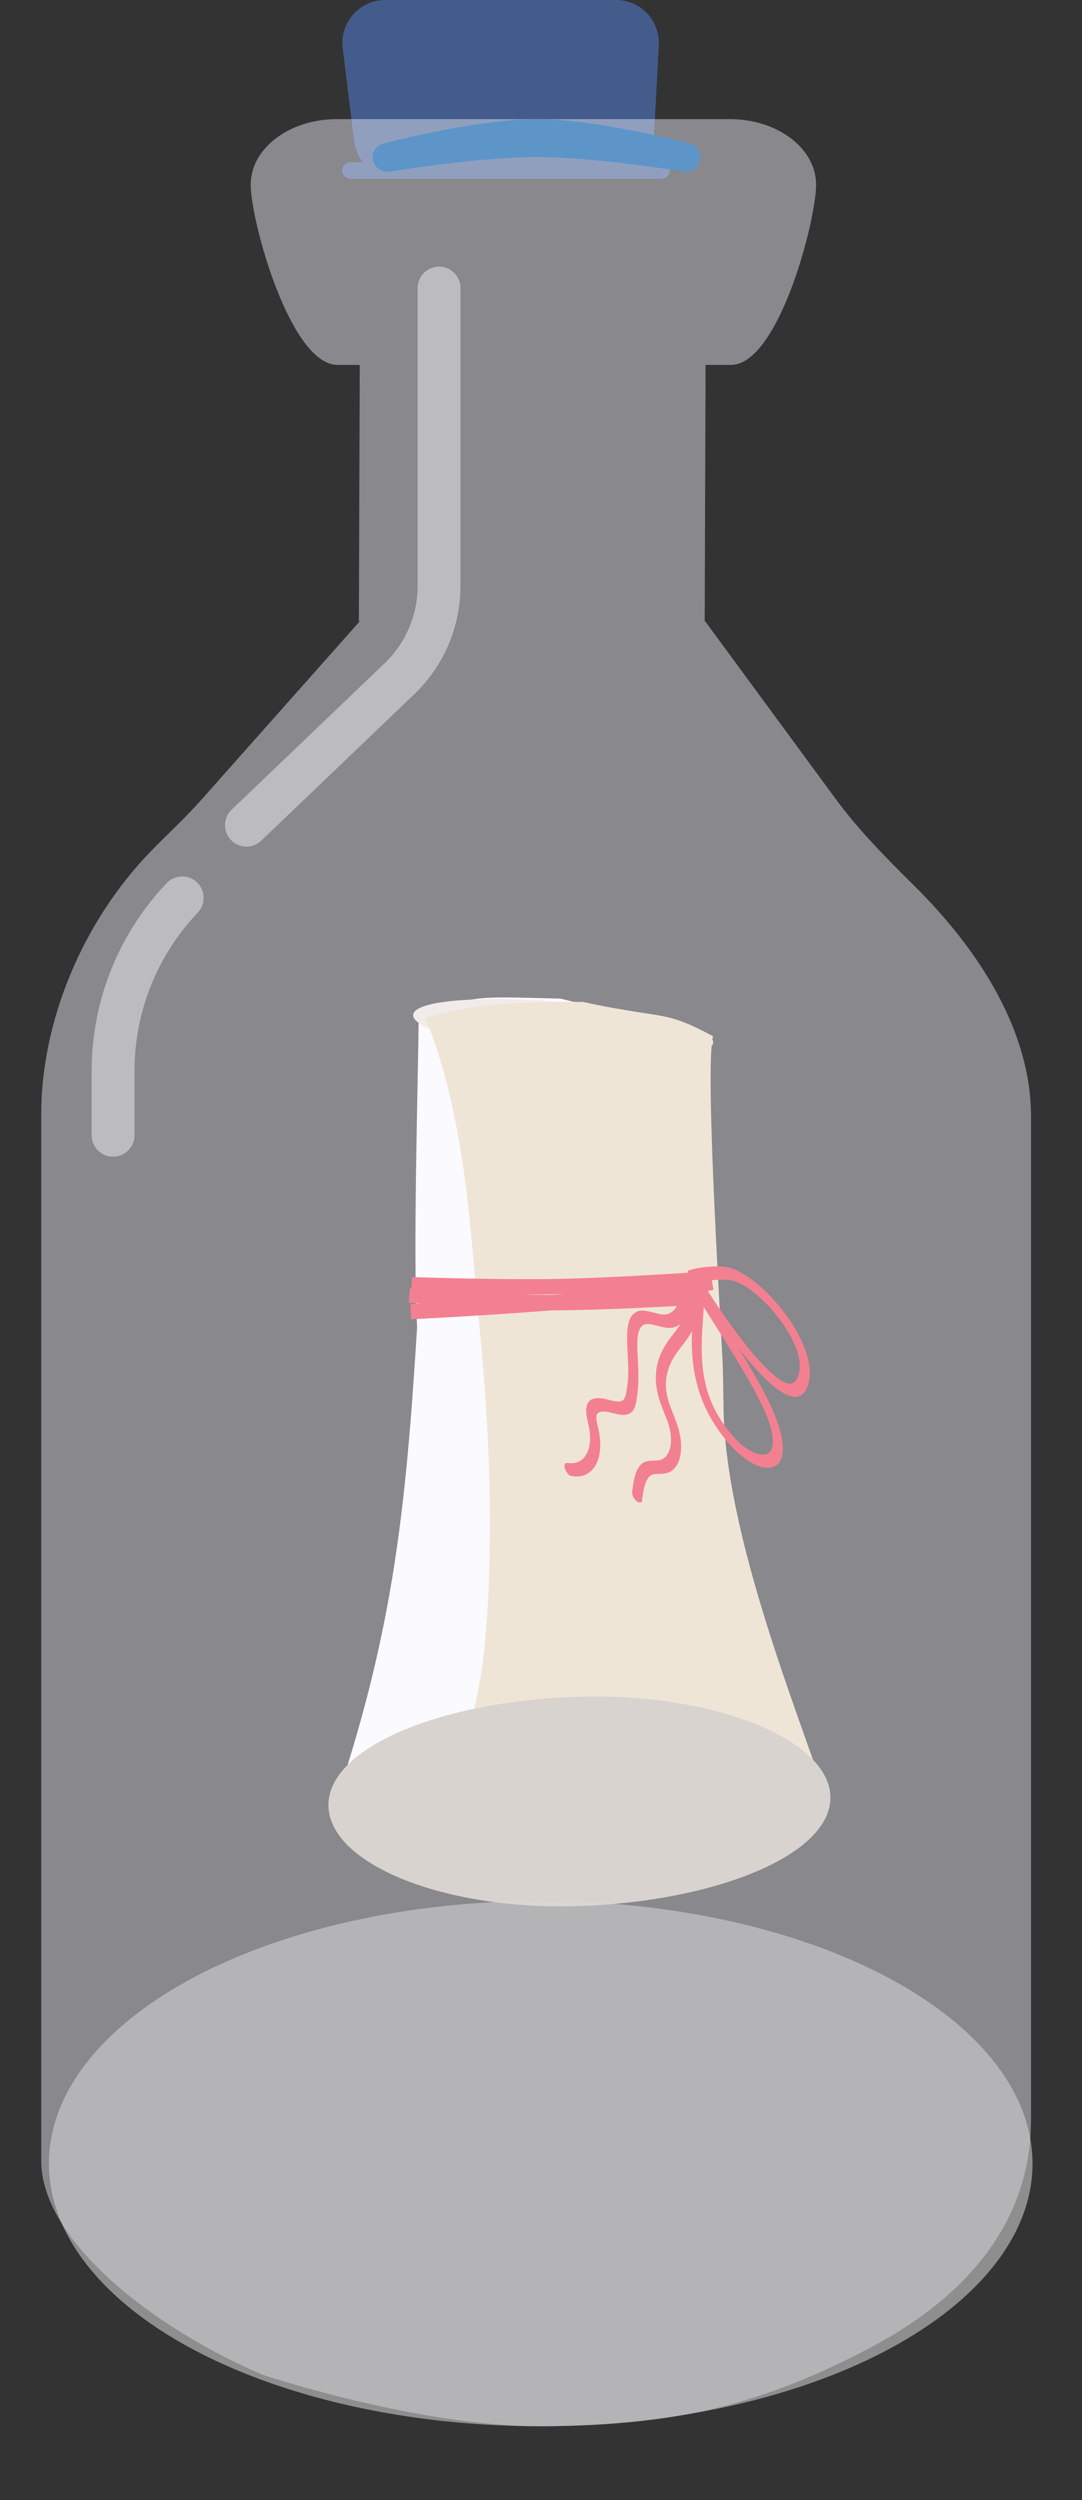 <svg width="200" height="462" viewBox="0 0 200 462" fill="none" xmlns="http://www.w3.org/2000/svg">
<rect x="0" y="0" width="200" height="462" fill="#333333" stroke="none"/>
<g clip-path="url(#clip0_43_939)">
<path d="M113.866 0C118.409 8.46174e-05 122.022 3.812 121.779 8.349L120.858 25.527C120.768 27.208 120.158 28.743 119.19 29.98H122.284C123.126 29.981 123.808 30.663 123.808 31.504C123.807 32.345 123.125 33.027 122.284 33.027H64.766C63.924 33.027 63.242 32.345 63.242 31.504C63.242 30.663 63.924 29.981 64.766 29.98H67.069C66.209 28.88 65.63 27.541 65.449 26.066L63.344 8.889C62.765 4.165 66.451 0 71.21 0H113.866Z" fill="#445C8C"/>
<mask id="mask0_43_939" style="mask-type:luminance" maskUnits="userSpaceOnUse" x="0" y="15" width="200" height="448">
<path d="M172.351 145.592C188.637 160.04 197.783 178.914 198.019 198.559L200 364.107V433.161C200 449.088 184.204 462 164.72 462H35.279C15.795 462 -4.05434e-05 449.088 0 433.161V202.339C0 182.589 9.015 159.944 25.281 145.34L66.599 108.246H66.436V41.824H62.363C53.603 41.824 46.501 36.018 46.501 28.857C46.501 21.696 53.603 15.89 62.363 15.89H134.828C143.589 15.89 150.69 21.696 150.69 28.857C150.69 36.018 143.589 41.824 134.828 41.824H130.162V108.246H130.25L172.351 145.592Z" fill="white"/>
</mask>
<g mask="url(#mask0_43_939)">
<path d="M77.1 245.235C75.028 278.794 72.711 300.761 62.407 331.933C67.606 333.96 80.59 340.979 89.198 342.246C90.788 342.48 92.582 340.549 92.511 337.923C92.394 333.568 112.908 232.402 121.948 188.992L103.595 184.543C86.048 184.103 90.217 184.146 77.41 186.757C77.283 200.197 76.303 231.781 77.1 245.235Z" fill="white"/>
<path d="M131.815 192.631C131.765 195.383 119.364 196.533 104.113 195.201C88.864 193.867 76.321 190.343 76.37 187.591C76.42 184.838 89.041 183.9 104.292 185.234C119.542 186.567 131.864 189.879 131.815 192.631Z" fill="#EFE5D7"/>
<path d="M90.43 273.17C90.733 285.204 90.651 303.734 87.687 315.63C85.593 324.033 85.847 337.472 86.004 342.041C113.287 348.261 152.813 332.602 152.813 332.602C147.962 317.622 134.011 283.917 133.737 260.036C133.708 257.559 133.669 255.083 133.605 252.606C133.495 248.442 130.174 197.394 131.805 191.499C122.328 186.412 122.871 188.487 107.778 185.156C97.096 185.014 86.357 185.556 78.683 188.162C84.784 203.637 86.331 219.564 87.575 233.579C88.863 248.357 90.059 258.4 90.43 273.17Z" fill="#EBDAB7"/>
<path d="M130.964 239.593C130.964 239.593 116.581 240.524 105.05 240.716C93.695 240.904 75.665 239.324 75.665 239.324" stroke="#F32639" stroke-width="2.828"/>
<path d="M131.652 236.984C131.652 236.984 117.601 239.255 106.305 240.35C95.181 241.429 75.911 242.396 75.911 242.396" stroke="#F32639" stroke-width="2.828"/>
<path d="M131.399 236.323C131.399 236.323 112.439 237.712 100.479 237.791C88.701 237.869 76.091 237.415 76.091 237.415" stroke="#F32639" stroke-width="2.828"/>
<path d="M127.676 237.639C131.433 243.855 135.5 249.868 139.045 256.216C139.39 256.834 139.728 257.455 140.055 258.081C140.207 258.371 140.355 258.661 140.502 258.953C140.531 259.01 140.769 259.497 140.623 259.196C140.706 259.368 140.789 259.54 140.869 259.712C141.158 260.328 141.432 260.948 141.681 261.568C141.804 261.875 141.921 262.181 142.031 262.487C142.08 262.622 142.127 262.757 142.173 262.892C142.201 262.976 142.228 263.06 142.256 263.143C142.285 263.232 142.279 263.21 142.237 263.08C142.253 263.13 142.268 263.18 142.283 263.23C142.469 263.842 142.62 264.449 142.726 265.036C142.748 265.164 142.767 265.288 142.787 265.415C142.748 265.163 142.804 265.571 142.81 265.636C142.84 265.93 142.855 266.216 142.858 266.494C142.858 266.627 142.852 266.754 142.849 266.885C142.846 267.038 142.87 266.741 142.85 266.878C142.841 266.942 142.836 267.008 142.827 267.072C142.795 267.293 142.748 267.502 142.685 267.694C142.683 267.701 142.609 267.898 142.658 267.775C142.708 267.653 142.627 267.839 142.624 267.846C142.589 267.919 142.551 267.988 142.51 268.052C142.465 268.125 142.417 268.194 142.365 268.259C142.342 268.288 142.319 268.315 142.294 268.342C142.278 268.36 142.143 268.478 142.233 268.409C142.33 268.335 142.192 268.439 142.183 268.445C142.156 268.466 142.128 268.487 142.099 268.506C142.041 268.545 141.982 268.581 141.921 268.614C141.844 268.654 141.765 268.69 141.683 268.72C141.65 268.733 141.615 268.742 141.582 268.754C141.441 268.808 141.731 268.732 141.563 268.762C141.231 268.821 140.886 268.823 140.514 268.783C140.365 268.767 140.513 268.786 140.54 268.79C140.487 268.781 140.433 268.77 140.379 268.758C140.281 268.736 140.183 268.712 140.083 268.684C139.882 268.627 139.678 268.557 139.472 268.476C139.357 268.43 139.241 268.38 139.124 268.327C139.053 268.294 138.809 268.169 139.003 268.271C138.778 268.152 138.552 268.027 138.324 267.886C138.11 267.753 137.894 267.609 137.679 267.454C137.571 267.376 137.464 267.295 137.357 267.214C137.315 267.183 137.187 267.074 137.378 267.232C137.307 267.173 137.236 267.117 137.166 267.058C136.748 266.708 136.334 266.318 135.933 265.89C135.886 265.839 135.838 265.787 135.791 265.736C135.961 265.922 135.793 265.737 135.75 265.689C135.64 265.566 135.529 265.44 135.42 265.313C135.196 265.054 134.975 264.789 134.758 264.518C134.359 264.021 133.972 263.505 133.602 262.972C133.565 262.919 133.518 262.86 133.487 262.805C133.506 262.837 133.659 263.066 133.521 262.855C133.439 262.73 133.356 262.605 133.276 262.479C133.11 262.218 132.947 261.954 132.789 261.686C132.499 261.193 132.233 260.693 131.977 260.187C131.836 259.907 132.077 260.404 131.994 260.22C131.968 260.164 131.941 260.109 131.915 260.054C131.856 259.929 131.799 259.805 131.743 259.68C131.626 259.418 131.514 259.154 131.408 258.892C131.201 258.38 131.02 257.872 130.851 257.364C130.825 257.285 130.762 257.162 130.871 257.432C130.851 257.382 130.836 257.319 130.82 257.267C130.783 257.144 130.746 257.021 130.71 256.898C130.635 256.637 130.565 256.377 130.501 256.119C130.376 255.624 130.269 255.135 130.178 254.652C130.131 254.407 130.089 254.164 130.051 253.923C130.031 253.801 130.013 253.68 129.995 253.559C129.989 253.519 129.965 253.343 129.986 253.503C130.01 253.678 129.973 253.4 129.968 253.366C129.904 252.865 129.854 252.371 129.816 251.885C129.507 247.938 129.928 244.487 130.123 240.899C130.145 240.487 130.165 240.073 130.179 239.655C130.197 239.123 129.686 238.274 129.22 237.995C128.69 237.679 128.362 237.902 128.344 238.471C128.214 242.239 127.723 245.745 127.92 249.749C128.118 253.743 129.095 258.414 131.853 262.86C133.39 265.338 135.318 267.685 137.298 269.24C139.165 270.707 141.191 271.53 142.648 271.18C143.467 270.983 144.066 270.459 144.416 269.562C144.766 268.662 144.742 267.419 144.556 266.112C144.19 263.542 142.966 260.689 141.611 258.022C140.158 255.16 138.474 252.348 136.792 249.601C134.719 246.212 132.565 242.88 130.471 239.504C129.948 238.66 129.429 237.814 128.915 236.964C128.548 236.358 127.944 235.911 127.617 236.126C127.307 236.33 127.283 236.986 127.675 237.636L127.676 237.639Z" fill="#F32639"/>
<path d="M126.608 235.769C126.461 236.802 126.297 237.821 126.068 238.779C125.956 239.244 125.83 239.695 125.682 240.123C125.642 240.236 125.602 240.347 125.56 240.457C125.561 240.456 125.507 240.587 125.536 240.519C125.568 240.44 125.499 240.602 125.493 240.617C125.402 240.824 125.304 241.024 125.199 241.214C124.998 241.575 124.768 241.902 124.502 242.177C124.477 242.204 124.45 242.228 124.425 242.255C124.339 242.344 124.506 242.196 124.409 242.268C124.342 242.317 124.28 242.374 124.213 242.423C124.06 242.535 123.897 242.63 123.724 242.709C123.638 242.749 123.549 242.784 123.458 242.815C123.424 242.826 123.388 242.835 123.355 242.848C123.24 242.888 123.46 242.835 123.333 242.852C123.131 242.882 122.932 242.915 122.716 242.916C122.521 242.917 122.318 242.896 122.113 242.872C122.091 242.869 121.951 242.846 122.088 242.87C122.047 242.863 122.004 242.854 121.963 242.847C121.837 242.822 121.711 242.793 121.584 242.763C120.681 242.548 119.746 242.241 118.897 242.198C118.06 242.156 117.374 242.446 116.877 243.029C115.97 244.093 115.874 246.131 115.929 248.092C115.989 250.226 116.21 252.448 116.104 254.472C116.09 254.748 116.076 254.952 116.061 255.121C116.039 255.383 116.012 255.643 115.981 255.898C115.918 256.421 115.843 256.934 115.742 257.423C115.694 257.652 115.64 257.875 115.57 258.083C115.552 258.139 115.533 258.194 115.512 258.246C115.519 258.229 115.552 258.153 115.511 258.236C115.457 258.346 115.4 258.451 115.334 258.546C115.305 258.588 115.272 258.626 115.241 258.666C115.239 258.669 115.156 258.759 115.209 258.706C115.268 258.647 115.156 258.746 115.141 258.757C115.102 258.785 115.061 258.81 115.02 258.834C114.947 258.876 114.868 258.904 114.791 258.938C114.771 258.946 114.651 258.979 114.773 258.949C114.714 258.964 114.651 258.971 114.588 258.98C114.41 259.002 114.223 259.003 114.03 258.989C113.918 258.981 113.805 258.968 113.69 258.952C113.647 258.946 113.603 258.94 113.559 258.932C113.681 258.952 113.493 258.918 113.472 258.914C113.012 258.82 112.541 258.689 112.076 258.578C111.139 258.353 110.253 258.266 109.516 258.544C108.762 258.83 108.306 259.633 108.346 260.839C108.382 261.912 108.785 263.152 108.969 264.294C108.98 264.357 108.989 264.419 108.998 264.481C108.992 264.441 108.97 264.253 108.994 264.464C109.006 264.571 109.018 264.677 109.029 264.783C109.051 265.023 109.066 265.259 109.073 265.49C109.08 265.707 109.079 265.919 109.072 266.125C109.068 266.222 109.062 266.316 109.057 266.412C109.051 266.527 109.06 266.368 109.062 266.357C109.053 266.435 109.046 266.515 109.037 266.593C108.99 266.983 108.918 267.351 108.821 267.696C108.772 267.868 108.713 268.029 108.657 268.194C108.625 268.288 108.673 268.159 108.676 268.15C108.658 268.191 108.641 268.232 108.623 268.274C108.582 268.365 108.539 268.454 108.495 268.541C108.34 268.839 108.162 269.11 107.96 269.349C107.87 269.457 107.773 269.556 107.674 269.653C107.811 269.52 107.626 269.689 107.597 269.713C107.536 269.761 107.474 269.807 107.41 269.852C107.164 270.022 106.897 270.159 106.611 270.259C106.546 270.281 106.48 270.301 106.414 270.321C106.279 270.361 106.409 270.322 106.435 270.317C106.395 270.325 106.357 270.334 106.317 270.341C106.158 270.371 105.995 270.391 105.828 270.399C105.681 270.407 105.53 270.406 105.377 270.398C105.289 270.392 105.201 270.385 105.11 270.374C105.064 270.368 104.781 270.32 104.989 270.359C104.542 270.276 104.184 270.544 104.371 271.255C104.525 271.846 105.069 272.676 105.548 272.765C108.736 273.356 110.798 271.18 110.951 267.373C110.987 266.462 110.886 265.443 110.672 264.389C110.555 263.813 110.398 263.221 110.294 262.65C110.28 262.577 110.268 262.503 110.256 262.431C110.264 262.48 110.275 262.624 110.253 262.405C110.241 262.284 110.231 262.164 110.226 262.046C110.224 261.993 110.236 261.711 110.219 261.871C110.233 261.738 110.275 261.631 110.293 261.502C110.312 261.361 110.236 261.6 110.29 261.494C110.306 261.463 110.322 261.43 110.338 261.399C110.384 261.318 110.441 261.252 110.492 261.179C110.511 261.151 110.598 261.087 110.486 261.176C110.52 261.15 110.553 261.123 110.588 261.097C110.659 261.049 110.734 261.006 110.814 260.971C110.894 260.935 110.978 260.905 111.065 260.881C110.925 260.919 111.134 260.875 111.179 260.868C111.37 260.844 111.569 260.839 111.775 260.851C111.878 260.856 111.983 260.866 112.089 260.879C112.13 260.884 112.38 260.925 112.226 260.896C112.449 260.938 112.676 260.994 112.904 261.051C113.432 261.184 113.959 261.315 114.474 261.402C115.465 261.569 116.344 261.458 116.917 260.788C117.453 260.16 117.624 259.061 117.768 258.024C118.054 255.951 118.048 253.691 117.906 251.311C117.845 250.291 117.787 249.272 117.798 248.299C117.801 248.068 117.808 247.839 117.82 247.616C117.823 247.556 117.845 247.296 117.827 247.477C117.84 247.35 117.852 247.222 117.867 247.098C117.919 246.68 117.998 246.283 118.116 245.926C118.129 245.884 118.242 245.634 118.157 245.803C118.191 245.734 118.222 245.661 118.257 245.594C118.338 245.44 118.43 245.299 118.533 245.175C118.559 245.143 118.586 245.113 118.613 245.083C118.63 245.065 118.724 244.98 118.648 245.046C118.576 245.107 118.654 245.043 118.666 245.034C118.698 245.01 118.728 244.985 118.761 244.964C118.894 244.871 119.041 244.804 119.192 244.745C119.315 244.696 119.225 244.729 119.196 244.737C119.242 244.725 119.29 244.717 119.337 244.71C119.421 244.697 119.506 244.689 119.594 244.685C119.806 244.675 120.028 244.689 120.256 244.72C120.296 244.725 120.336 244.732 120.377 244.737C120.516 244.759 120.261 244.714 120.402 244.742C120.499 244.762 120.597 244.782 120.694 244.804C120.919 244.856 121.146 244.915 121.374 244.975C122.321 245.224 123.287 245.484 124.112 245.377C124.984 245.265 125.682 244.852 126.254 244.22C127.347 243.014 127.858 241.026 128.21 239.011C128.298 238.511 128.374 238.003 128.447 237.49C128.518 236.992 128.249 236.197 127.726 235.735C127.251 235.316 126.684 235.241 126.609 235.775L126.608 235.769Z" fill="#F32639"/>
<path d="M127.035 237.111C127.085 237.325 127.131 237.538 127.172 237.748C127.193 237.86 127.213 237.972 127.231 238.081C127.239 238.129 127.245 238.175 127.253 238.222C127.283 238.393 127.233 238.043 127.251 238.208C127.297 238.617 127.334 239.018 127.344 239.407C127.348 239.592 127.347 239.774 127.342 239.953C127.34 240.049 127.334 240.143 127.33 240.239C127.329 240.257 127.32 240.394 127.328 240.272C127.336 240.149 127.324 240.323 127.321 240.344C127.287 240.702 127.234 241.045 127.166 241.373C127.097 241.706 127.012 242.025 126.914 242.331C126.866 242.479 126.816 242.625 126.762 242.768C126.752 242.795 126.666 243.014 126.7 242.93C126.738 242.838 126.693 242.946 126.688 242.959C126.669 243.001 126.652 243.045 126.633 243.086C126.375 243.676 126.075 244.218 125.751 244.729C125.12 245.728 124.385 246.586 123.703 247.518C122.997 248.482 122.375 249.545 121.902 250.786C121.447 251.979 121.167 253.39 121.232 255.033C121.264 255.853 121.385 256.747 121.604 257.66C121.87 258.77 122.296 259.911 122.753 261.049C122.994 261.649 123.237 262.25 123.447 262.85C123.469 262.912 123.583 263.254 123.542 263.124C123.496 262.983 123.599 263.315 123.613 263.367C123.68 263.6 123.739 263.83 123.791 264.058C123.839 264.269 123.881 264.479 123.917 264.685C123.928 264.746 123.974 265.066 123.941 264.817C123.955 264.925 123.968 265.033 123.979 265.141C124.021 265.555 124.038 265.954 124.029 266.335C124.026 266.434 124.019 266.53 124.016 266.628C124.013 266.744 124.02 266.591 124.021 266.578C124.017 266.619 124.014 266.659 124.01 266.7C123.991 266.887 123.965 267.068 123.933 267.244C123.87 267.585 123.781 267.897 123.674 268.193C123.661 268.229 123.608 268.332 123.679 268.184C123.664 268.214 123.651 268.247 123.638 268.277C123.61 268.338 123.581 268.398 123.551 268.456C123.481 268.592 123.404 268.721 123.322 268.843C123.245 268.955 123.163 269.061 123.076 269.16C123.029 269.212 122.979 269.261 122.931 269.313C122.872 269.377 122.96 269.286 122.965 269.282C122.935 269.306 122.906 269.333 122.875 269.358C122.662 269.531 122.424 269.668 122.166 269.766C122.111 269.788 122.053 269.805 121.997 269.824C121.858 269.869 122.102 269.808 121.954 269.834C121.766 269.869 121.574 269.89 121.377 269.901C120.583 269.942 119.749 269.888 119.085 270.213C117.835 270.826 117.321 272.518 117.037 274.284C116.968 274.712 116.912 275.152 116.857 275.592C116.796 276.093 117.048 276.871 117.574 277.335C118.038 277.745 118.616 277.832 118.683 277.296C118.794 276.395 118.915 275.5 119.127 274.689C119.176 274.498 119.231 274.313 119.292 274.134C119.32 274.053 119.349 273.971 119.379 273.892C119.366 273.926 119.326 274.011 119.394 273.861C119.417 273.812 119.439 273.761 119.462 273.713C119.621 273.386 119.82 273.122 120.035 272.868C120.092 272.801 120.035 272.868 120.022 272.877C120.058 272.846 120.095 272.815 120.132 272.786C120.189 272.744 120.247 272.704 120.307 272.666C120.451 272.579 120.606 272.51 120.771 272.461C120.673 272.49 120.8 272.455 120.812 272.452C120.852 272.445 120.892 272.438 120.933 272.432C121.027 272.418 121.123 272.408 121.22 272.4C121.416 272.385 121.616 272.382 121.815 272.378C122.533 272.366 123.232 272.314 123.813 272.013C125.851 270.964 126.515 267.516 125.275 263.572C124.874 262.3 124.309 261.03 123.84 259.754C123.783 259.598 123.729 259.444 123.675 259.289C123.673 259.285 123.6 259.066 123.643 259.199C123.682 259.317 123.629 259.154 123.626 259.141C123.557 258.912 123.491 258.685 123.434 258.458C123.32 258.012 123.239 257.582 123.171 257.155C123.203 257.355 123.175 257.185 123.165 257.09C123.153 256.987 123.142 256.884 123.133 256.784C123.115 256.58 123.103 256.381 123.096 256.184C123.082 255.802 123.092 255.437 123.115 255.081C123.104 255.257 123.115 255.102 123.122 255.022C123.131 254.932 123.142 254.842 123.154 254.753C123.177 254.574 123.205 254.4 123.237 254.227C123.299 253.892 123.377 253.571 123.467 253.262C123.514 253.1 123.566 252.941 123.619 252.785C123.642 252.718 123.666 252.652 123.69 252.586C123.709 252.533 123.803 252.299 123.736 252.461C123.855 252.17 123.984 251.889 124.122 251.618C124.403 251.064 124.718 250.55 125.053 250.062C125.716 249.096 126.467 248.245 127.125 247.274C128.466 245.298 129.592 242.794 129.077 239.114C129.013 238.657 128.93 238.194 128.817 237.716C128.67 237.089 128.124 236.353 127.648 236.216C127.174 236.079 126.877 236.438 127.034 237.105L127.035 237.111Z" fill="#F32639"/>
<path d="M128.684 237.104C129.016 237.012 129.174 236.972 129.529 236.896C129.852 236.827 130.18 236.767 130.511 236.715C131.146 236.616 131.796 236.55 132.458 236.515C133.121 236.481 133.797 236.478 134.486 236.508C134.661 236.516 134.84 236.538 135.019 236.557C135.187 236.575 134.81 236.511 134.984 236.55C135.031 236.56 135.076 236.568 135.123 236.578C135.216 236.598 135.311 236.622 135.406 236.648C135.784 236.75 136.174 236.895 136.568 237.073C136.658 237.113 136.76 237.145 136.852 237.206C136.555 237.01 136.904 237.234 136.984 237.277C137.195 237.39 137.408 237.51 137.621 237.64C138.036 237.892 138.454 238.173 138.871 238.479C138.981 238.56 139.09 238.642 139.201 238.727C139.237 238.755 139.274 238.783 139.311 238.811C139.511 238.965 139.096 238.638 139.296 238.8C139.518 238.978 139.738 239.159 139.958 239.348C140.383 239.712 140.805 240.099 141.221 240.505C141.439 240.718 141.655 240.936 141.87 241.158C141.959 241.251 142.049 241.345 142.137 241.44C142.19 241.496 142.244 241.555 142.296 241.611C142.452 241.778 142.089 241.382 142.334 241.653C143.129 242.535 143.897 243.486 144.613 244.495C144.705 244.624 144.794 244.754 144.885 244.884C145.017 245.072 144.824 244.792 144.814 244.779C144.86 244.839 144.904 244.911 144.946 244.975C145.119 245.235 145.288 245.5 145.452 245.766C145.767 246.278 146.067 246.803 146.343 247.334C146.407 247.456 146.468 247.58 146.531 247.702C146.66 247.954 146.385 247.391 146.502 247.645C146.534 247.712 146.566 247.779 146.597 247.846C146.721 248.112 146.839 248.378 146.95 248.646C147.05 248.889 147.145 249.132 147.232 249.375C147.272 249.485 147.31 249.595 147.347 249.704C147.364 249.755 147.408 249.854 147.411 249.9C147.346 249.694 147.333 249.654 147.373 249.781C147.386 249.824 147.399 249.867 147.412 249.911C147.559 250.41 147.674 250.902 147.752 251.378C147.761 251.433 147.783 251.517 147.781 251.565C147.794 251.319 147.761 251.41 147.772 251.521C147.783 251.623 147.794 251.726 147.803 251.827C147.824 252.074 147.834 252.313 147.832 252.545C147.832 252.664 147.827 252.778 147.823 252.895C147.816 253.082 147.871 252.989 147.826 252.872C147.839 252.906 147.816 252.985 147.813 253.013C147.787 253.254 147.748 253.484 147.698 253.702C147.652 253.904 147.596 254.097 147.533 254.281C147.518 254.323 147.499 254.364 147.486 254.408C147.45 254.528 147.569 254.218 147.496 254.384C147.443 254.5 147.392 254.615 147.335 254.725C147.259 254.87 147.179 255.01 147.087 255.137C147.045 255.195 147.001 255.25 146.955 255.302C146.94 255.319 146.924 255.335 146.909 255.351C146.785 255.493 147.027 255.259 146.931 255.335C146.741 255.484 146.541 255.596 146.31 255.676C146.189 255.718 146.513 255.639 146.381 255.657C146.35 255.661 146.321 255.669 146.29 255.673C146.239 255.681 146.186 255.686 146.133 255.689C146 255.697 145.861 255.687 145.72 255.672C145.497 255.65 145.917 255.72 145.711 255.671C145.639 255.653 145.568 255.637 145.495 255.616C145.348 255.573 145.198 255.519 145.046 255.455C144.982 255.429 144.917 255.398 144.852 255.369C144.774 255.334 144.649 255.236 144.927 255.408C144.888 255.384 144.846 255.367 144.807 255.346C144.644 255.259 144.48 255.164 144.315 255.06C144.159 254.962 144.003 254.857 143.847 254.746C143.76 254.685 143.673 254.621 143.585 254.556C143.485 254.481 143.218 254.217 143.51 254.502C143.173 254.174 142.799 253.914 142.455 253.601C142.068 253.247 141.685 252.873 141.307 252.487C141.127 252.303 140.947 252.116 140.769 251.926C140.686 251.838 140.604 251.75 140.523 251.661C140.464 251.598 140.28 251.411 140.55 251.693C140.483 251.623 140.417 251.546 140.352 251.473C139.963 251.042 139.58 250.601 139.2 250.152C138.414 249.221 137.646 248.259 136.892 247.276C136.117 246.266 135.359 245.236 134.613 244.19C134.259 243.693 133.908 243.192 133.56 242.688C133.398 242.454 133.236 242.218 133.076 241.982C133.032 241.918 132.989 241.854 132.946 241.791C132.784 241.554 133.138 242.078 132.979 241.839C132.894 241.715 132.809 241.589 132.726 241.464C131.631 239.831 130.56 238.169 129.554 236.469C129.381 236.177 129.21 235.882 129.043 235.585C128.692 234.965 128.052 234.538 127.736 234.745C127.409 234.961 127.421 235.595 127.795 236.26C128.703 237.869 129.701 239.437 130.71 240.978C132.14 243.161 133.624 245.306 135.164 247.376C136.766 249.53 138.432 251.596 140.184 253.486C141.633 255.048 143.232 256.567 144.769 257.423C145.529 257.846 146.258 258.118 146.922 258.142C147.601 258.166 148.134 257.889 148.557 257.443C149.067 256.907 149.398 256.049 149.562 255.124C149.732 254.167 149.709 253.072 149.496 251.86C148.671 247.162 144.964 241.992 141.553 238.681C139.738 236.92 137.822 235.507 135.993 234.688C135.116 234.296 134.277 234.092 133.499 234.057C132.061 233.992 130.678 234.072 129.358 234.29C128.66 234.406 127.982 234.563 127.317 234.748C126.949 234.85 127.024 235.687 127.376 236.263C127.799 236.955 128.288 237.213 128.682 237.103L128.684 237.104Z" fill="#F32639"/>
<path d="M153.496 332.122C153.606 342.803 132.251 351.41 107.001 352.24C81.753 353.068 60.817 344.344 60.708 333.662C60.599 322.981 81.353 314.388 106.603 313.56C131.851 312.732 153.387 321.442 153.496 332.122Z" fill="#C4BAAB"/>
</g>
<path d="M154.463 147.631C158.712 153.414 163.78 158.529 168.882 163.575C181.299 175.856 190.378 190.583 190.574 205.806V391.818C190.574 406.693 182.952 422.175 160.862 433.859C138.772 445.543 122.38 448.181 100.515 448.369C77.615 448.565 48.679 438.903 48.562 438.864C28.466 430.279 7.623 414.171 7.623 399.295V205.806C7.623 189.243 14.915 170.499 28.218 156.971C31.246 153.892 34.422 150.951 37.289 147.721L66.499 114.816H66.334L66.499 67.441H62.413C53.626 67.44 46.338 40.816 46.338 34.127C46.338 27.439 53.462 22.018 62.249 22.018H134.939C143.727 22.018 150.85 27.439 150.851 34.127C150.851 40.816 143.891 67.441 135.104 67.441H130.423L130.259 114.816H130.347L154.463 147.631Z" fill="#F3F3FF" fill-opacity="0.44"/>
<path d="M68.889 29.051C68.889 27.853 69.683 26.807 70.844 26.513C75.894 25.235 89.659 21.997 99.381 22.018C108.958 22.039 122.502 25.241 127.502 26.511C128.662 26.806 129.454 27.852 129.454 29.049V29.049C129.454 30.7 127.969 31.958 126.338 31.702C120.615 30.806 108.21 29.037 99.381 29.024C90.408 29.011 77.788 30.802 72.005 31.704C70.375 31.958 68.889 30.701 68.889 29.051V29.051Z" fill="#5D95C8"/>
<path d="M81.157 53.235V108.274C81.157 114.761 78.506 120.967 73.818 125.452L45.55 152.495" stroke="white" stroke-opacity="0.44" stroke-width="7.924" stroke-linecap="round"/>
<path d="M33.681 165.928V165.928C25.476 174.552 20.899 186.001 20.899 197.905V209.792" stroke="white" stroke-opacity="0.44" stroke-width="7.924" stroke-linecap="round"/>
<ellipse opacity="0.55" cx="99.945" cy="399.831" rx="90.911" ry="48.54" fill="#D9D9D9"/>
</g>
<defs>
<clipPath id="clip0_43_939">
<rect width="200" height="462" fill="white"/>
</clipPath>
</defs>
</svg>
